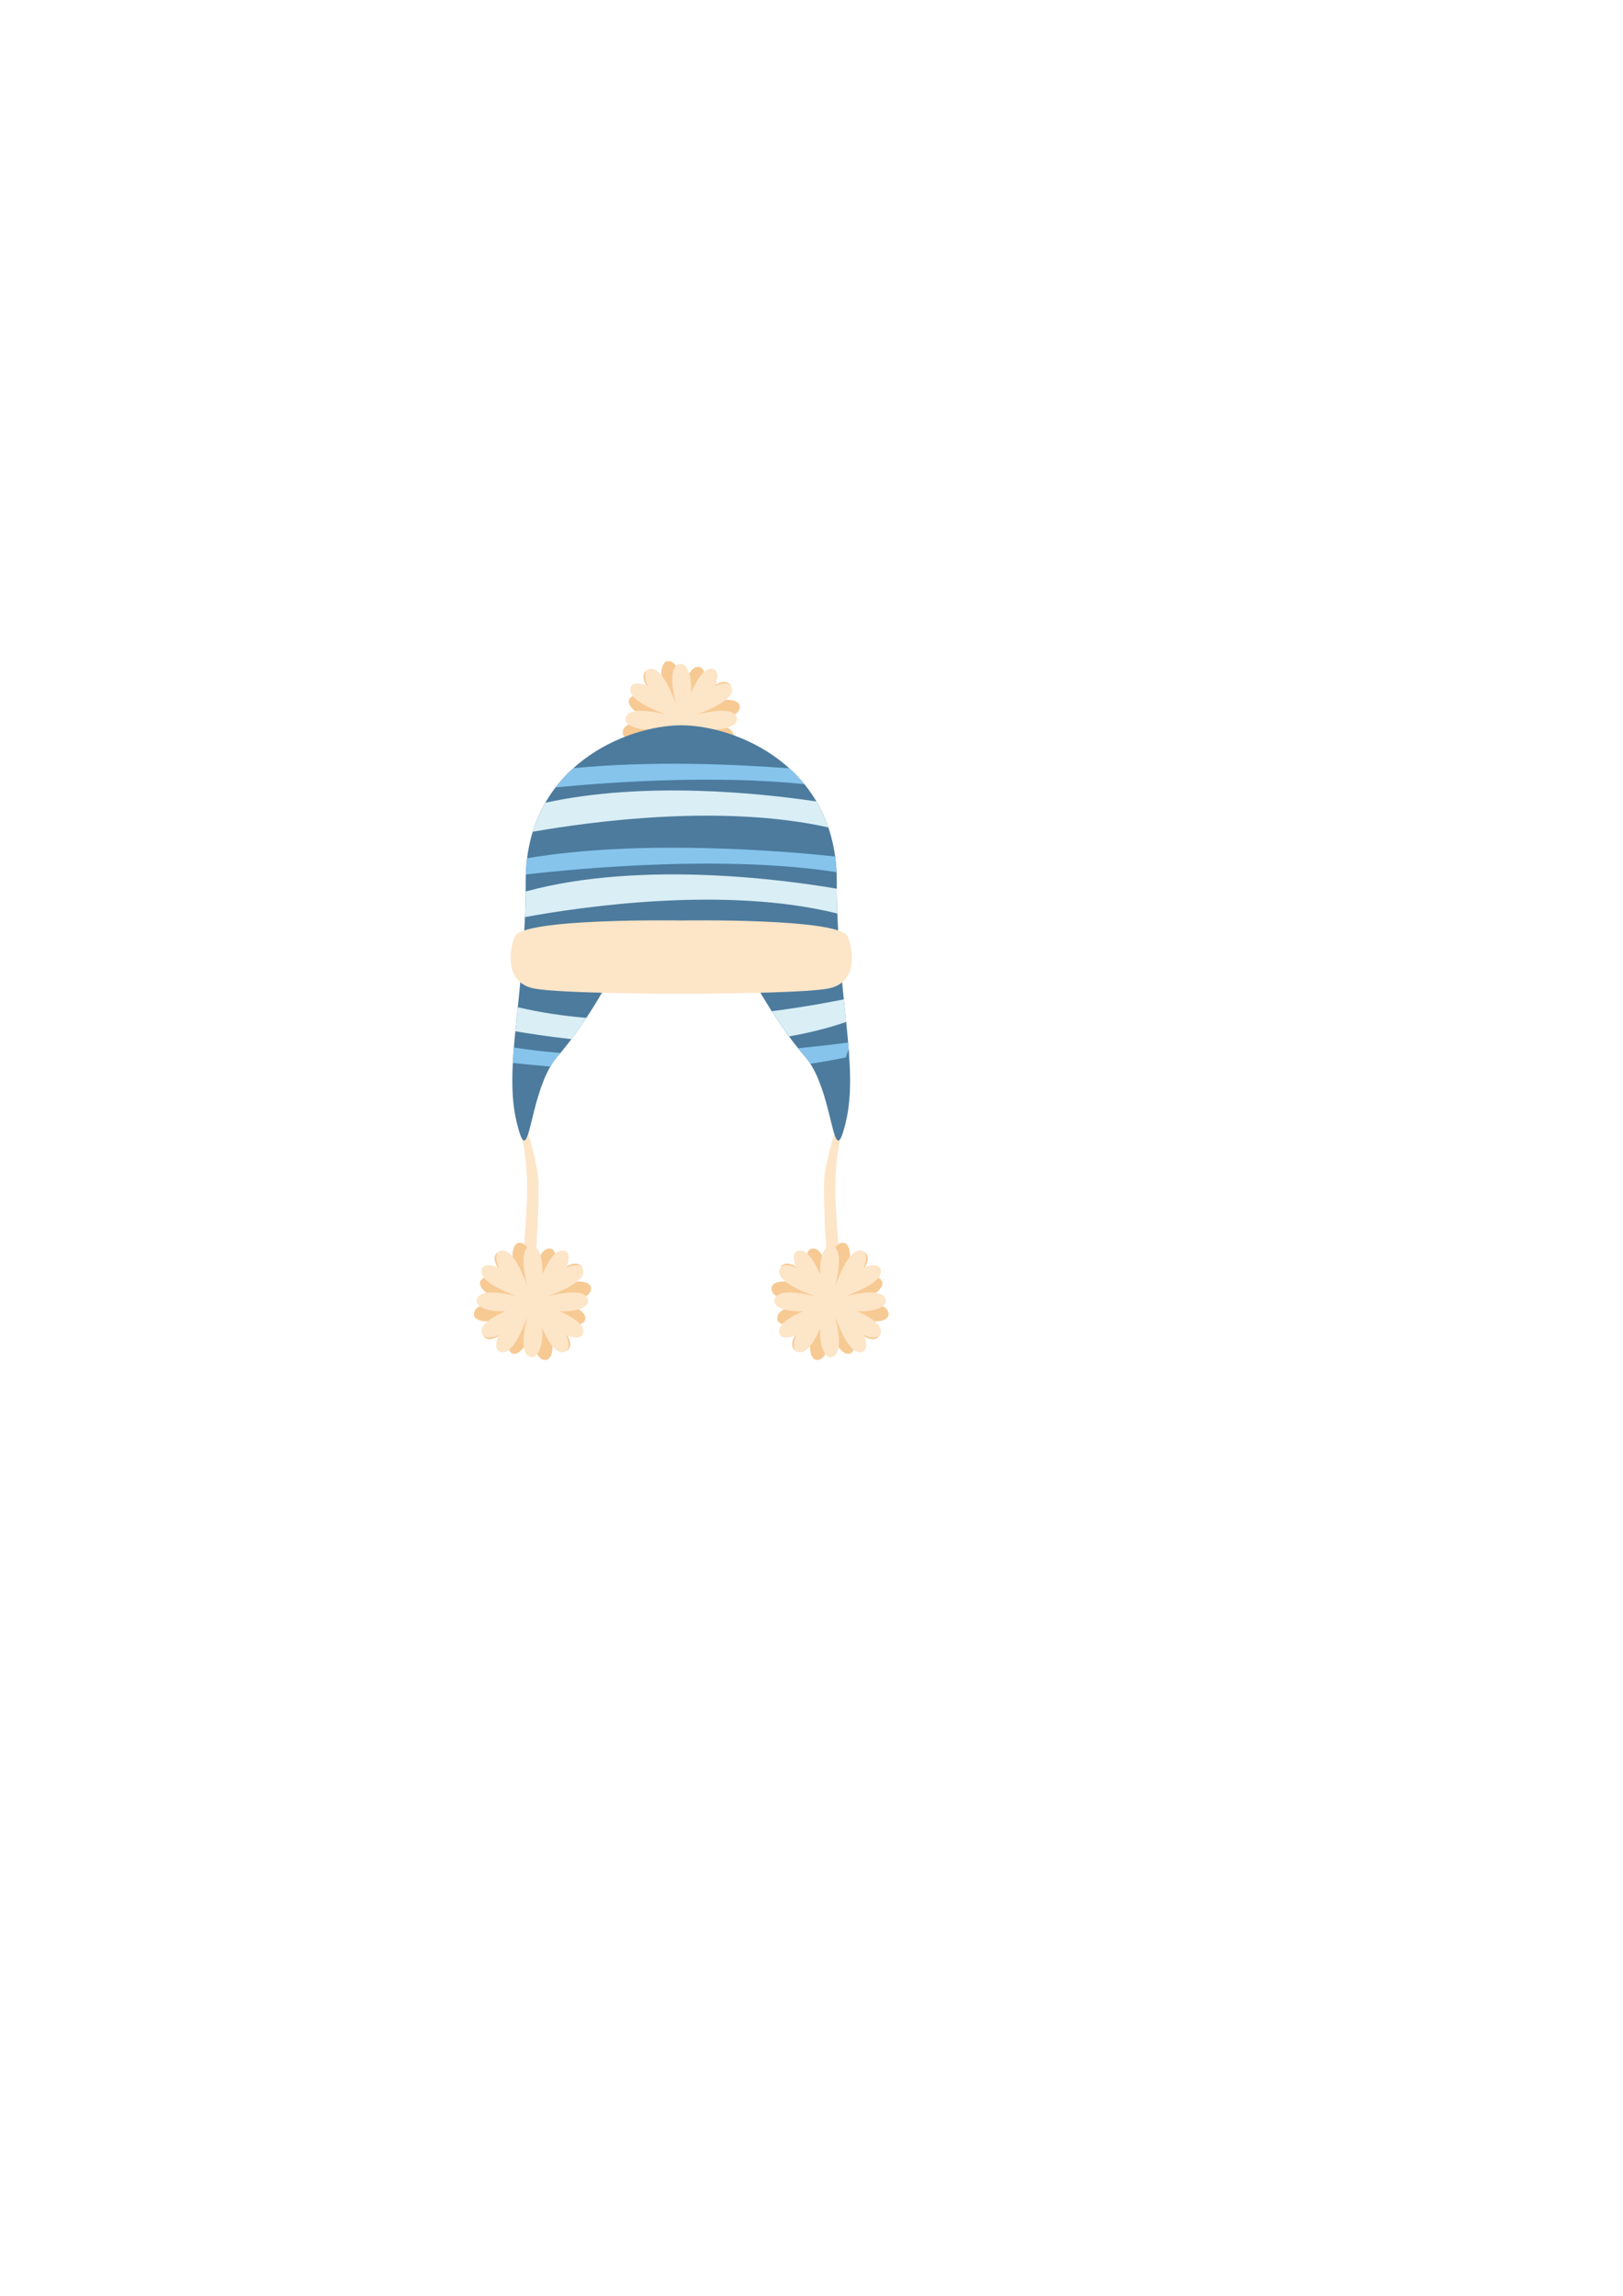 <svg xmlns="http://www.w3.org/2000/svg" width="210mm" height="297mm" shape-rendering="geometricPrecision" text-rendering="geometricPrecision" image-rendering="optimizeQuality" fill-rule="evenodd" clip-rule="evenodd" viewBox="0 0 21000 29700"><path fill="#FDE5C8" fill-rule="nonzero" d="M6710 14560s136 380 107 992c-30 613-88 1138-88 1138h175s88-1167 58-1459c-29-291-204-816-204-816l-48 145z"/><path fill="#F7CA94" fill-rule="nonzero" d="M7570 17029c-29-113-270-164-470-188 209 2 497-18 541-137 32-87-54-132-189-126 92-99 114-194 28-226-91-34-229 77-350 201 100-228 82-431-47-398-113 29-164 270-187 470 1-209-19-497-138-541-87-32-132 54-126 189-99-92-194-114-226-28-44 119 161 323 320 458-167-113-383-232-478-165-110 76 33 223 271 295-173 10-347 44-381 134-32 87 54 132 189 126-92 99-114 194-28 226 119 44 323-161 458-320-113 167-232 383-165 478 76 110 223-33 295-271 11 173 44 348 134 381 87 32 132-54 127-189 98 92 193 114 225 28 34-91-76-230-201-350 228 100 431 82 398-47z"/><path fill="#FDE5C8" fill-rule="nonzero" d="M7595 16780c-66-96-310-60-506-12 196-71 459-190 459-318 0-92-96-104-221-52 52-125 40-221-52-221-97 0-189 151-258 310 14-248-73-433-183-357-96 67-60 310-12 506-71-196-190-459-318-459-92 0-104 96-52 221-124-52-221-40-221 52 0 128 263 247 459 318-195-48-439-84-506 12-76 110 109 197 357 182-159 70-310 162-310 259 0 92 97 104 221 52-52 124-40 221 52 221 128 0 247-263 318-459-48 196-84 440 12 506 110 76 197-109 183-357 69 159 161 310 258 310 92 0 104-97 52-221 125 52 221 40 221-52 0-97-151-189-310-259 248 15 433-72 357-182zM10919 14560s-136 380-107 992c30 613 88 1138 88 1138h-175s-87-1167-58-1459c29-291 204-816 204-816l48 145z"/><path fill="#F7CA94" fill-rule="nonzero" d="M10059 17029c29-113 270-164 470-188-209 2-497-18-541-137-32-87 54-132 189-126-92-99-114-194-28-226 91-34 230 77 350 201-100-228-82-431 47-398 113 29 164 270 188 470-2-209 18-497 137-541 87-32 132 54 127 189 98-92 193-114 225-28 44 119-161 323-320 458 167-113 383-232 479-165 109 76-34 223-272 295 173 10 348 44 381 134 32 87-54 132-189 126 92 99 114 194 28 226-119 44-323-161-458-320 113 167 232 383 165 478-76 110-223-33-295-271-10 173-44 348-134 381-87 32-132-54-126-189-99 92-194 114-226 28-34-91 77-230 201-350-228 100-431 82-398-47z"/><path fill="#FDE5C8" fill-rule="nonzero" d="M10034 16780c67-96 311-60 506-12-196-71-459-190-459-318 0-92 97-104 221-52-52-125-40-221 52-221 97 0 189 151 259 310-15-248 73-433 182-357 96 67 60 310 12 506 71-196 191-459 318-459 92 0 104 96 52 221 125-52 221-40 221 52 0 128-263 247-459 318 196-48 440-84 506 12 76 110-109 197-357 182 159 70 310 162 310 259 0 92-96 104-221 52 52 124 40 221-52 221-127 0-247-263-318-459 48 196 84 440-12 506-109 76-197-109-182-357-70 159-162 310-259 310-92 0-104-97-52-221-124 52-221 40-221-52 0-97 151-189 310-259-248 15-433-72-357-182z"/><path fill="#F7CA94" fill-rule="nonzero" d="M9495 9504c-29-113-270-164-470-188 209 2 497-18 541-137 32-87-54-132-189-126 92-99 114-194 28-226-91-34-229 77-350 201 100-228 82-431-47-398-113 29-164 270-187 470 1-209-19-497-138-541-87-32-132 54-126 189-99-92-194-114-226-28-44 119 161 323 320 458-167-113-383-232-478-165-110 76 33 223 271 295-173 10-347 44-381 134-32 87 54 132 189 126-92 99-114 194-28 226 119 44 323-161 458-320-113 167-232 383-165 478 76 110 223-33 295-271 11 173 44 348 134 381 87 32 132-54 126-189 99 92 194 114 226 28 34-91-76-230-201-350 228 100 431 82 398-47z"/><path fill="#FDE5C8" fill-rule="nonzero" d="M9520 9255c-66-96-310-60-506-12 196-71 459-191 459-318 0-92-96-104-221-52 52-125 40-221-52-221-97 0-189 151-258 310 14-248-73-433-183-357-96 66-60 310-12 506-71-196-190-459-318-459-92 0-104 96-52 221-124-52-221-40-221 52 0 127 263 247 459 318-195-48-439-84-506 12-76 110 109 197 357 182-159 70-310 162-310 259 0 92 97 104 221 52-52 124-40 221 52 221 128 0 247-263 318-459-48 196-84 440 12 506 110 76 197-109 183-357 69 159 161 310 258 310 92 0 104-97 52-221 125 52 221 40 221-52 0-97-151-189-310-259 248 15 433-72 357-182z"/><path fill="#4C7B9D" fill-rule="nonzero" d="M10827 11396c0-1488-1312-2013-2012-2013s-2013 525-2013 2013c0 1487-292 2392-117 3121l9 33c2 10 5 20 7 30 3 9 5 18 8 27 2 9 5 17 7 25s5 16 7 23 5 13 7 20c2 6 4 12 6 17 3 6 5 11 7 16 2 4 4 9 6 13s4 7 6 11c2 3 4 6 6 8 4 5 7 9 11 12 2 1 4 2 5 2 11 3 21-5 31-22 2-3 4-6 5-10 2-3 4-7 5-11 2-4 4-8 5-12 2-5 4-9 5-14l6-15c1-6 3-11 5-17 1-5 3-11 5-17s3-13 5-19c2-7 4-13 6-20l5-21 6-22 5-23 6-23 6-25 7-25 6-26 7-26 6-27 7-28 8-28 7-28 8-29 8-29c3-10 6-19 9-29l9-30c3-9 6-19 9-29s6-20 9-29c3-10 7-20 10-30s7-19 10-29c4-10 7-20 11-29 3-10 7-20 11-29 3-10 7-20 11-29 4-10 8-19 12-28 4-10 8-19 12-29 4-9 9-18 13-27s9-18 13-27c5-9 9-18 14-27 4-9 9-17 14-26 5-8 10-17 15-25l15-24c5-9 10-16 16-24 5-8 10-16 16-23 6-8 11-15 17-22s11-14 17-21c380-438 671-992 671-992h1867v1l1 1 1 2 1 3 2 3 2 4 3 5 3 6 4 6 4 7 4 8 4 8 5 9 6 10 5 10 6 11 7 11 7 12 7 12 7 13 8 14 8 13 8 15 9 15 9 15c10 15 19 32 29 48 7 11 14 23 21 34 11 18 22 36 34 54 7 13 15 25 23 38 12 19 25 38 38 58 30 46 62 94 96 143 14 21 29 42 44 63l15 22c10 14 21 28 31 43 11 14 21 28 32 42l16 22 17 21 16 22 17 21c5 7 11 14 17 21 5 7 11 15 17 22l17 21 17 21 17 21 18 20 18 21c6 7 12 14 17 21 6 7 12 14 17 22 6 7 11 15 16 23 6 8 11 15 16 24l15 24c5 8 10 17 15 25 5 9 10 17 14 26 5 9 10 18 14 27s9 18 13 27c5 9 9 18 13 27 4 10 8 19 12 29 4 9 8 18 12 28 4 9 8 19 11 29 4 9 8 19 11 29 4 9 8 19 11 29s7 19 10 29 7 20 10 30c3 9 6 19 9 29s7 20 10 29c3 10 5 20 8 30s6 19 9 29 5 19 8 29l8 29c2 9 5 19 7 28l8 28 7 28 7 27 6 26 7 26 6 25 6 25 6 23 6 23 5 22 6 21c1 7 3 13 5 20l5 19c2 6 4 12 5 17 2 6 4 11 6 17 1 5 3 10 5 15 1 5 3 9 5 14 1 4 3 8 5 12 1 4 3 8 5 11 1 4 3 7 5 10 10 17 20 25 31 22 2 0 3-1 5-2 4-3 8-7 12-12 1-2 3-5 5-8 2-4 4-7 6-11s4-9 7-13c2-5 4-10 6-16 2-5 4-11 6-17 3-7 5-13 7-20s5-15 7-23c3-8 5-16 7-25 3-9 5-18 8-27 2-10 5-20 8-30 2-11 5-22 8-33 175-729-117-1634-117-3121zm-929 1545c7 11 14 23 21 34l-21-34zm55 88c7 13 15 25 23 38l-23-38zm216 324c10 14 21 28 31 43l-31-43zm31 43c11 14 21 28 32 42l-32-42z"/><path fill="#D9EEF5" fill-rule="nonzero" d="M6793 11864c732-134 2592-407 4042-46-4-104-6-211-7-321-590-102-2509-379-4027 36-1 114-4 224-8 331z"/><path fill="#86C4EC" fill-rule="nonzero" d="M6804 11313c738-85 2579-253 4020-30-3-70-9-137-18-203-611-65-2489-231-3986 23-8 67-14 137-16 210z"/><path fill="#D9EEF5" fill-rule="nonzero" d="M10919 12928c-153 31-490 96-933 154 65 101 140 213 224 326 253-45 501-106 735-186l3-12c-9-91-19-185-29-282zm-3331 240c-304-26-603-70-888-138-11 108-22 211-32 311 161 28 413 67 726 102 70-94 135-187 194-275z"/><path fill="#86C4EC" fill-rule="nonzero" d="M10974 13487c-83 11-316 41-647 74 30 37 60 74 92 110 24 27 46 58 67 90 157-23 311-50 459-82l36-112c-2-26-4-53-7-80zm-3722 135c-206-17-408-40-603-71-5 68-10 135-13 200 112 12 278 29 485 47 27-47 57-90 89-127 14-16 28-32 42-49z"/><path fill="#D9EEF5" fill-rule="nonzero" d="M6893 10760c769-135 2456-361 3825-56-42-121-94-233-154-336-728-108-2222-265-3508 17-65 114-121 238-163 375z"/><path fill="#86C4EC" fill-rule="nonzero" d="M7189 10186c780-75 2074-159 3218-42-60-74-125-142-194-204-708-54-1786-101-2795-2-82 74-159 157-229 248z"/><path fill="#FDE5C8" fill-rule="nonzero" d="M10971 12119c-91-246-2156-211-2156-211s-2065-35-2157 211c-91 245-91 596 243 667 334 70 1914 70 1914 70s1579 0 1913-70c334-71 334-422 243-667z"/></svg>